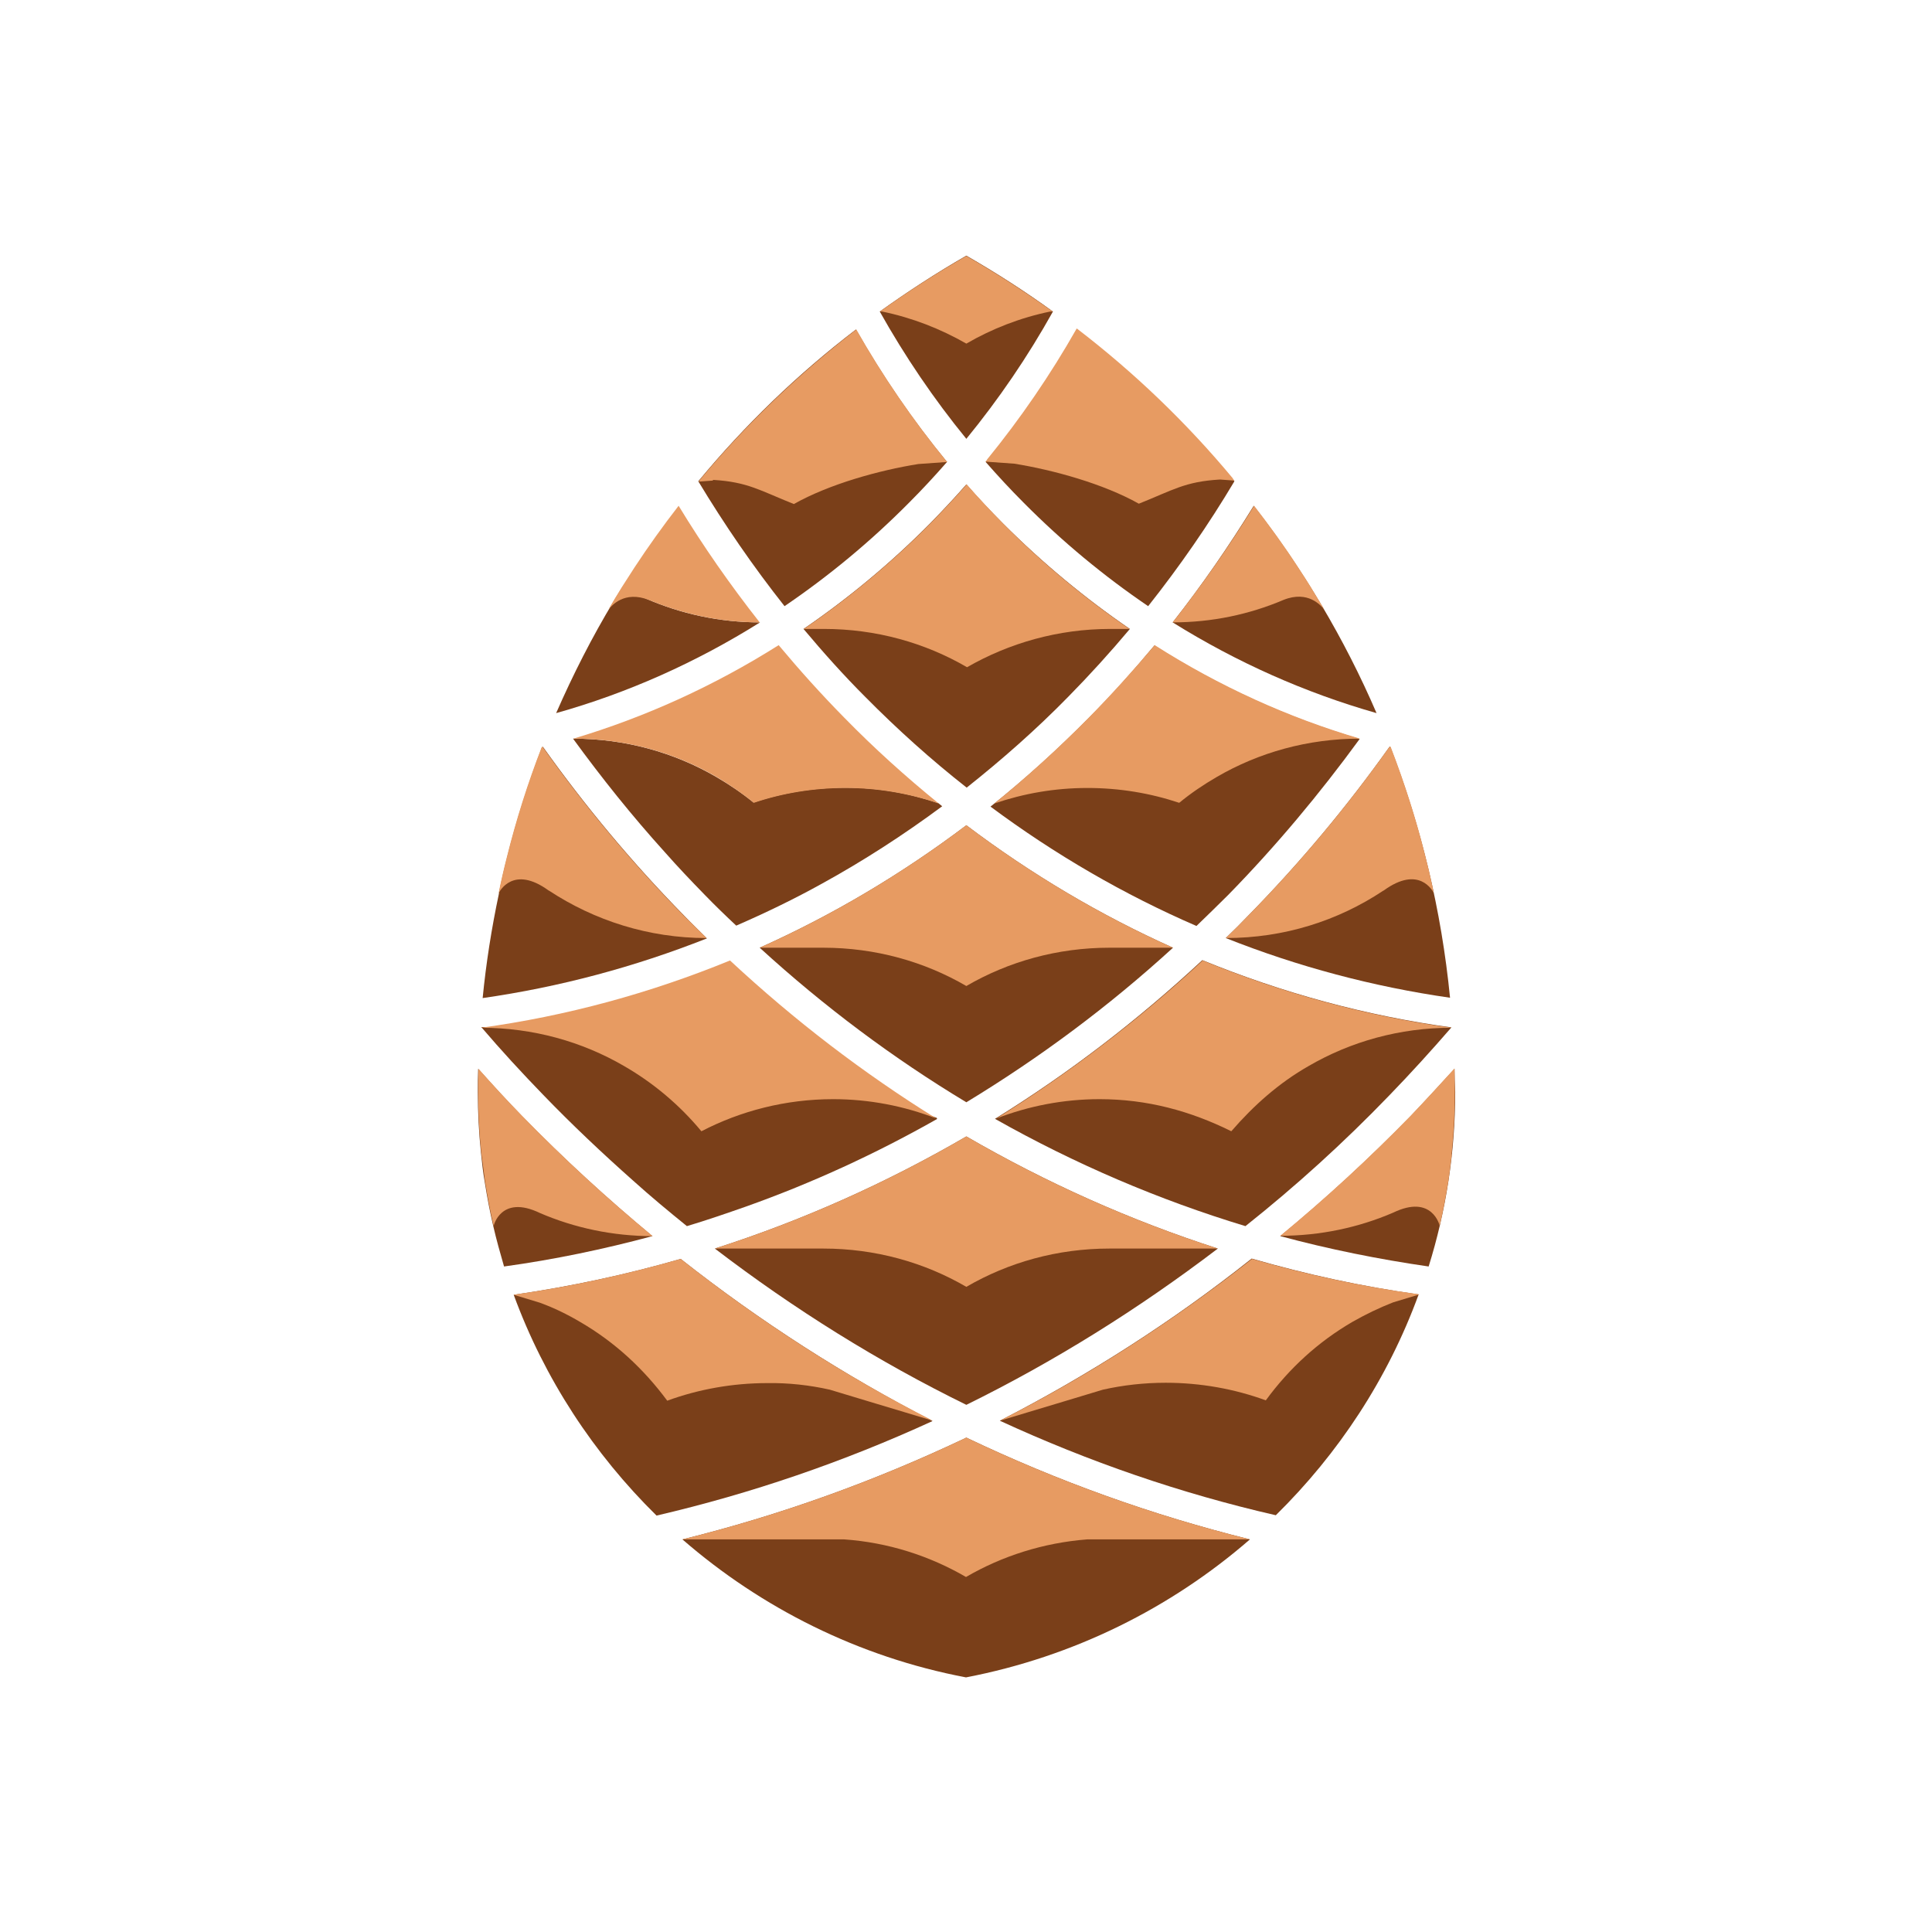 <?xml version="1.0" encoding="utf-8"?>
<!-- Generator: Adobe Illustrator 25.0.1, SVG Export Plug-In . SVG Version: 6.00 Build 0)  -->
<svg version="1.1" id="Layer_1" xmlns="http://www.w3.org/2000/svg" xmlns:xlink="http://www.w3.org/1999/xlink" x="0px" y="0px"
	 viewBox="0 0 560 560" style="enable-background:new 0 0 560 560;" xml:space="preserve">
<style type="text/css">
	.st0{fill:#7A3F19;}
	.st1{fill:#E79B62;}
</style>
<g>
	<g>
		<path class="st0" d="M271.7,324.3c-17.8,10.1-36.3,18.6-55.4,25.4c-5.7,2-11.5,4-17.2,5.7c-5.3-4.3-10.5-8.6-15.6-13.2
			c-8.9-7.9-17.6-16.1-26-24.8c-6.2-6.4-12.2-12.9-18-19.7c15.1,0,29.3,4,41.5,11.1c8.6,4.9,16.1,11.4,22.4,18.9
			c11.4-6,24.4-9.3,38.2-9.3c10.5,0,20.6,2,29.9,5.6C271.5,324.2,271.6,324.3,271.7,324.3z"/>
		<path class="st0" d="M198.2,265.3c-14.9-15.2-28.5-31.5-40.8-48.8c-0.1,0-0.2,0-0.3,0.1c-3.9,10.2-7.3,20.7-10,31.5
			c0,0.1-0.1,0.3-0.1,0.4c-0.9,3.5-1.7,7-2.4,10.5c0,0,0,0.1,0,0.1c-2.1,9.9-3.7,20-4.7,30.2c22.3-3.2,44-9,65-17.3
			C202.6,269.7,200.3,267.5,198.2,265.3z"/>
		<path class="st0" d="M207.6,225.2c-12.2-7.1-26.4-11.1-41.5-11.1c8.3,11.4,17.1,22.4,26.6,32.9c3.7,4.2,7.6,8.3,11.5,12.3
			c3,3.1,6.1,6.1,9.2,9c8.5-3.7,16.8-7.7,24.9-12.2c12-6.6,23.6-14.1,34.8-22.4c-0.4-0.3-0.7-0.6-1.1-0.9c-8.5-2.9-17.5-4.5-27-4.5
			c-9.3,0-18.2,1.5-26.6,4.3C215.1,229.9,211.4,227.4,207.6,225.2z"/>
		<path class="st0" d="M280.1,140.4c-3.4,3.9-6.9,7.6-10.5,11.3c-11.4,11.5-23.8,21.8-36.7,30.6c5.7,6.8,11.6,13.4,17.9,19.7
			c9.4,9.5,19.2,18.3,29.4,26.3c10.2-8.1,20.1-16.8,29.4-26.3c6.2-6.3,12.2-12.9,17.9-19.7c-13-8.9-25.3-19.1-36.8-30.6
			C287,148,283.5,144.3,280.1,140.4z"/>
		<path class="st0" d="M346.8,268.4c3.1-3,6.2-6,9.2-9c13.8-14.1,26.5-29.3,38.1-45.2c-20.8-6.1-40.8-15.2-59.5-27.1
			c-6,7.2-12.3,14.3-19,21c-9.1,9.2-18.6,17.8-28.5,25.7C305.8,247.7,325.8,259.3,346.8,268.4z"/>
		<path class="st0" d="M263.5,145.7c3.8-3.8,7.5-7.8,11-11.8c-9.9-12-18.7-24.9-26.4-38.4c-16.9,12.9-32.2,27.7-45.7,44
			c7.6,12.6,15.9,24.7,25,36.2C240.2,167,252.3,157,263.5,145.7z"/>
		<path class="st0" d="M187.2,173.5c-0.5-0.2-1.1-0.5-1.6-0.7c-1.8-0.8-3.5-1.7-5.2-2.6c-0.7,1.1-1.3,2.1-2,3.2
			c-0.2,0.3-0.4,0.7-0.6,1c0,0,0,0,0,0v0c-6.2,10.3-11.7,21.1-16.6,32.3c20.7-5.8,40.6-14.7,59.1-26.3
			C208.5,180.4,197.3,177.9,187.2,173.5z"/>
		<path class="st0" d="M355.3,271.9c20.9,8.3,42.7,14.1,65,17.3c-2.5-25.4-8.4-49.7-17.3-72.7c-0.1,0-0.1,0-0.2-0.1
			c-12.3,17.3-25.9,33.6-40.8,48.8C359.8,267.5,357.6,269.7,355.3,271.9z"/>
		<path class="st0" d="M305.2,90.3c-8-5.8-16.4-11.2-25.1-16.2c-8.7,5-17,10.4-25.1,16.2c7.3,13,15.7,25.4,25.1,36.9
			C289.5,115.7,297.9,103.4,305.2,90.3z"/>
		<path class="st0" d="M399,206.7c-9.3-21.6-21.3-41.7-35.6-60.1c-7.2,11.7-15,23-23.5,33.8C358.5,192,378.3,200.8,399,206.7z"/>
		<path class="st0" d="M296.7,145.7c11.2,11.3,23.3,21.3,36.1,30c9.1-11.5,17.5-23.6,25-36.2c-13.5-16.3-28.9-31.1-45.7-44
			c-7.7,13.6-16.5,26.4-26.4,38.4C289.2,137.9,292.9,141.9,296.7,145.7z"/>
		<path class="st0" d="M289.8,411.8c25.8,11.9,52.5,21.1,80,27.4c18.2-17.9,32.5-39.6,41.4-64c-16.4-2.3-32.5-5.8-48.4-10.4
			C339.8,383.1,315.3,398.7,289.8,411.8z"/>
		<path class="st0" d="M280.1,407.2c25.4-12.5,49.8-27.7,72.9-45.3c-25.2-8.1-49.6-19-72.9-32.5c-23.2,13.5-47.6,24.4-72.9,32.5
			C230.2,379.5,254.6,394.7,280.1,407.2z"/>
		<path class="st0" d="M197.3,364.9c-15.9,4.6-32,8-48.4,10.4c8.9,24.3,23.2,46.1,41.4,64c27.5-6.4,54.3-15.6,80-27.4
			C244.8,398.7,220.4,383.1,197.3,364.9z"/>
		<path class="st0" d="M197.8,446.2c22.9,19.9,51.1,34.1,82.2,40c31.2-6,59.4-20.1,82.3-40c-28.3-7-55.8-16.9-82.2-29.5
			C253.6,429.3,226.1,439.2,197.8,446.2z"/>
		<path class="st0" d="M340,274.7c-21-9.4-41.1-21.3-59.9-35.5c-18.8,14.2-38.9,26.1-59.9,35.5c18.7,17.1,38.8,32.1,59.9,44.8
			C301.2,306.7,321.3,291.8,340,274.7z"/>
		<path class="st0" d="M421.6,309.8c-4.2,4.6-8.4,9.2-12.7,13.7c-12.1,12.4-24.7,24-37.8,34.8c14.1,3.8,28.5,6.7,43,8.8
			c5-16,7.7-33,7.7-50.6C421.7,314.2,421.6,312,421.6,309.8z"/>
		<path class="st0" d="M151.3,323.5c-4.4-4.5-8.6-9.1-12.7-13.7c-0.1,2.2-0.1,4.4-0.1,6.7c0,5.9,0.3,11.8,0.9,17.6
			c0.3,2.8,0.6,5.7,1.1,8.5c0.7,4.4,1.5,8.7,2.5,12.9c0.9,3.9,2,7.8,3.1,11.6c14.5-2,28.9-5,43-8.8
			C176.1,347.5,163.4,335.9,151.3,323.5z"/>
		<path class="st0" d="M402.7,317.5c6.2-6.4,12.2-13,18-19.7c-24.8-3.4-49-10-72.2-19.5c-18.8,17.5-38.9,32.9-60.1,46
			c23.2,13.1,47.5,23.5,72.6,31.1C375.6,343.8,389.5,331.2,402.7,317.5z"/>
	</g>
	<g>
		<path class="st1" d="M218.5,232.7c8.3-2.8,17.3-4.3,26.6-4.3c9.4,0,18.5,1.6,27,4.5c-9.5-7.7-18.7-16-27.4-24.9
			c-6.6-6.7-12.9-13.7-19-21c-18.7,11.8-38.7,20.9-59.5,27.1c15.1,0,29.3,4,41.5,11.1C211.4,227.4,215.1,229.9,218.5,232.7z"/>
		<path class="st1" d="M271.4,324.2c-9.3-3.6-19.4-5.6-29.9-5.6c-13.8,0-26.8,3.4-38.2,9.3c-6.3-7.6-13.9-14-22.4-18.9
			c-12.2-7.1-26.4-11.1-41.5-11.1c24.8-3.4,49-10,72.2-19.5C230.3,295.8,250.3,311.1,271.4,324.2z"/>
		<path class="st1" d="M315.6,208c-8.8,8.9-17.9,17.2-27.4,24.9c8.5-2.9,17.5-4.5,27-4.5c9.3,0,18.2,1.5,26.6,4.3
			c3.4-2.8,7.1-5.3,10.9-7.5c12.2-7.1,26.4-11.1,41.5-11.1c-20.8-6.1-40.8-15.2-59.5-27.1C328.5,194.3,322.2,201.3,315.6,208z"/>
		<path class="st1" d="M379.3,309c12.2-7.1,26.4-11.1,41.5-11.1c-24.8-3.4-49-10-72.2-19.5c-18.7,17.4-38.8,32.7-59.8,45.8
			c9.3-3.6,19.4-5.6,29.9-5.6c13.8,0,26.3,3.4,38.2,9.3C363.4,320.4,370.7,313.9,379.3,309z"/>
		<path class="st1" d="M206.7,139.1c10.1,0.6,13.6,3.1,23.4,7c10.3-5.8,24.8-9.8,36.1-11.6l8.4-0.6c-0.1-0.1-0.1-0.2-0.2-0.2
			c-0.1-0.1-0.1-0.1-0.2-0.2c-9.7-11.9-18.4-24.6-26-38c-16.6,12.8-31.8,27.3-45.2,43.4c-0.1,0.1-0.1,0.1-0.1,0.2
			c-0.1,0.2-0.3,0.3-0.4,0.5l4.1-0.3L206.7,139.1z"/>
		<path class="st1" d="M327.4,182.3c-13-8.9-25.3-19.1-36.7-30.6c-3.6-3.7-7.1-7.4-10.5-11.3c-3.4,3.9-6.9,7.6-10.5,11.3
			c-11.4,11.5-23.8,21.8-36.7,30.6h5.8c15.1,0,29.3,4,41.5,11.1c12.2-7,26.4-11.1,41.5-11.1H327.4z"/>
		<path class="st1" d="M238.6,274.7c15.1,0,29.3,4,41.5,11.1c12.2-7.1,26.4-11.1,41.5-11.1H340c-21-9.4-41.1-21.3-59.9-35.5
			c-18.8,14.2-38.9,26.1-59.9,35.5H238.6z"/>
		<path class="st1" d="M238.6,361.9c15.1,0,29.3,4,41.5,11.1c12.2-7.1,26.4-11.1,41.5-11.1h31.4c-25.2-8.1-49.6-19-72.9-32.5
			c-23.2,13.5-47.6,24.4-72.9,32.5H238.6z"/>
		<path class="st1" d="M197.8,446.2h46.9c12.8,0.9,24.8,4.8,35.3,10.9c10.5-6.1,22.4-9.9,35.1-10.9h47.2
			c-28.3-7-55.8-16.9-82.2-29.5C253.6,429.3,226.1,439.2,197.8,446.2z"/>
		<path class="st1" d="M280.1,99.6c7.4-4.3,15.6-7.5,24.3-9.3h0.8c-0.1-0.1-0.1-0.1-0.2-0.1c-8-5.7-16.3-11.1-24.9-16
			c-8.6,4.9-16.9,10.3-24.9,16c-0.1,0-0.1,0.1-0.2,0.1h0.7C264.4,92.1,272.6,95.3,280.1,99.6z"/>
		<path class="st1" d="M285.8,133.6c-0.1,0.1-0.1,0.1-0.2,0.2l8.4,0.6c11.2,1.8,25.8,5.8,36.1,11.6c9.8-3.9,13.3-6.4,23.4-7l0.2,0
			l4.1,0.3c-0.1-0.2-0.3-0.3-0.4-0.5c0-0.1-0.1-0.1-0.1-0.2c-13.4-16.1-28.5-30.6-45.2-43.4c-7.6,13.4-16.3,26.1-26,38
			C286,133.5,285.9,133.6,285.8,133.6z"/>
		<path class="st1" d="M339.9,180.4c11.4,0,22.2-2.3,32.1-6.5c0,0,0,0,0,0c7.2-2.9,10.9,1.7,11.8,2.7c-0.6-1.1-3.3-5.4-3.9-6.5
			c-1.2-1.9-2.4-3.8-3.6-5.6l0,0c-4-6.2-8.3-12.1-12.8-17.9C356.3,158.3,348.4,169.6,339.9,180.4z"/>
		<path class="st1" d="M355.3,271.9c16.9,0,32.5-5,45.6-13.7c0,0,0,0,0,0c0,0,0,0,0,0c0.1,0,0.1-0.1,0.2-0.1
			c10.2-7.4,14.2,0.1,14.5,0.8c-0.7-3.5-1.5-7-2.4-10.5c-2.7-10.9-6.1-21.5-10.1-31.9c-0.1,0-0.2,0-0.3-0.1
			c-12.3,17.3-25.9,33.6-40.8,48.8C359.8,267.5,357.6,269.7,355.3,271.9z"/>
		<path class="st1" d="M240.5,402.8l11.6,3.5l18.3,5.5c-25.6-13-50-28.7-73.1-46.9c-15.7,4.5-31.7,8-47.9,10.3
			c-0.2,0-0.3,0.1-0.5,0.1l7.6,2.3c4.1,1.5,8,3.4,11.7,5.6c10,5.8,18.4,13.6,25.2,22.8c9-3.3,18.9-5.1,29-5.1
			C228.6,400.8,234.7,401.5,240.5,402.8z"/>
		<path class="st1" d="M362.9,364.9c-23.1,18.2-47.5,33.9-73.1,46.9l18.3-5.5l11.6-3.5c5.8-1.3,11.9-2,18.2-2c10.1,0,20,1.8,29,5.1
			c6.8-9.3,15.2-17,25.2-22.8c3.7-2.1,7.6-4,11.7-5.6l7.6-2.3c-0.2,0-0.3-0.1-0.5-0.1C394.6,372.9,378.6,369.4,362.9,364.9z"/>
		<path class="st1" d="M159,258.1c0.1,0,0.1,0.1,0.2,0.1c0,0,0,0,0,0c0,0,0,0,0,0c13.1,8.6,28.8,13.7,45.6,13.7
			c-2.2-2.2-4.5-4.4-6.7-6.6c-14.9-15.2-28.5-31.5-40.8-48.8c-0.1,0-0.2,0-0.3,0.1c-4,10.3-7.4,21-10.1,31.9
			c-0.9,3.5-1.7,7-2.4,10.5C144.8,258.3,148.8,250.7,159,258.1z"/>
		<path class="st1" d="M188.1,173.9C188.1,173.9,188.1,173.9,188.1,173.9c9.9,4.1,20.7,6.5,32.1,6.5c-8.5-10.8-16.4-22.1-23.5-33.8
			c-4.5,5.8-8.8,11.8-12.8,17.9c-1.2,1.9-2.4,3.7-3.6,5.6c-0.7,1.1-3.3,5.4-3.9,6.5C177.3,175.6,180.9,171.1,188.1,173.9z"/>
		<path class="st1" d="M156.5,351.6L156.5,351.6c10,4.3,21.1,6.7,32.7,6.7c-13.1-10.8-25.7-22.4-37.8-34.8
			c-4.4-4.5-8.6-9.1-12.7-13.7c-0.1,2.2-0.1,4.4-0.1,6.7c0,5.9,0.3,11.8,0.9,17.6h0c0,0.3,0.1,0.6,0.1,0.8c0.1,0.7,0.2,1.5,0.3,2.2
			c0.2,1.8,0.5,3.6,0.7,5.4c0.7,4.4,1.5,8.7,2.5,12.9C143,355.5,145.1,346.1,156.5,351.6z"/>
		<path class="st1" d="M420.8,334L420.8,334c0.6-5.8,0.9-11.7,0.9-17.6c0-2.2-0.1-4.5-0.1-6.7c-4.2,4.6-8.4,9.2-12.7,13.7
			c-12.1,12.4-24.7,24-37.8,34.8c11.6,0,22.7-2.4,32.7-6.7l0,0c11.4-5.5,13.5,3.8,13.5,3.8c1-4.3,1.8-8.6,2.5-12.9
			c0.3-1.8,0.5-3.6,0.7-5.4c0.1-0.7,0.2-1.5,0.3-2.2C420.7,334.6,420.7,334.3,420.8,334z"/>
	</g>
</g>
</svg>
